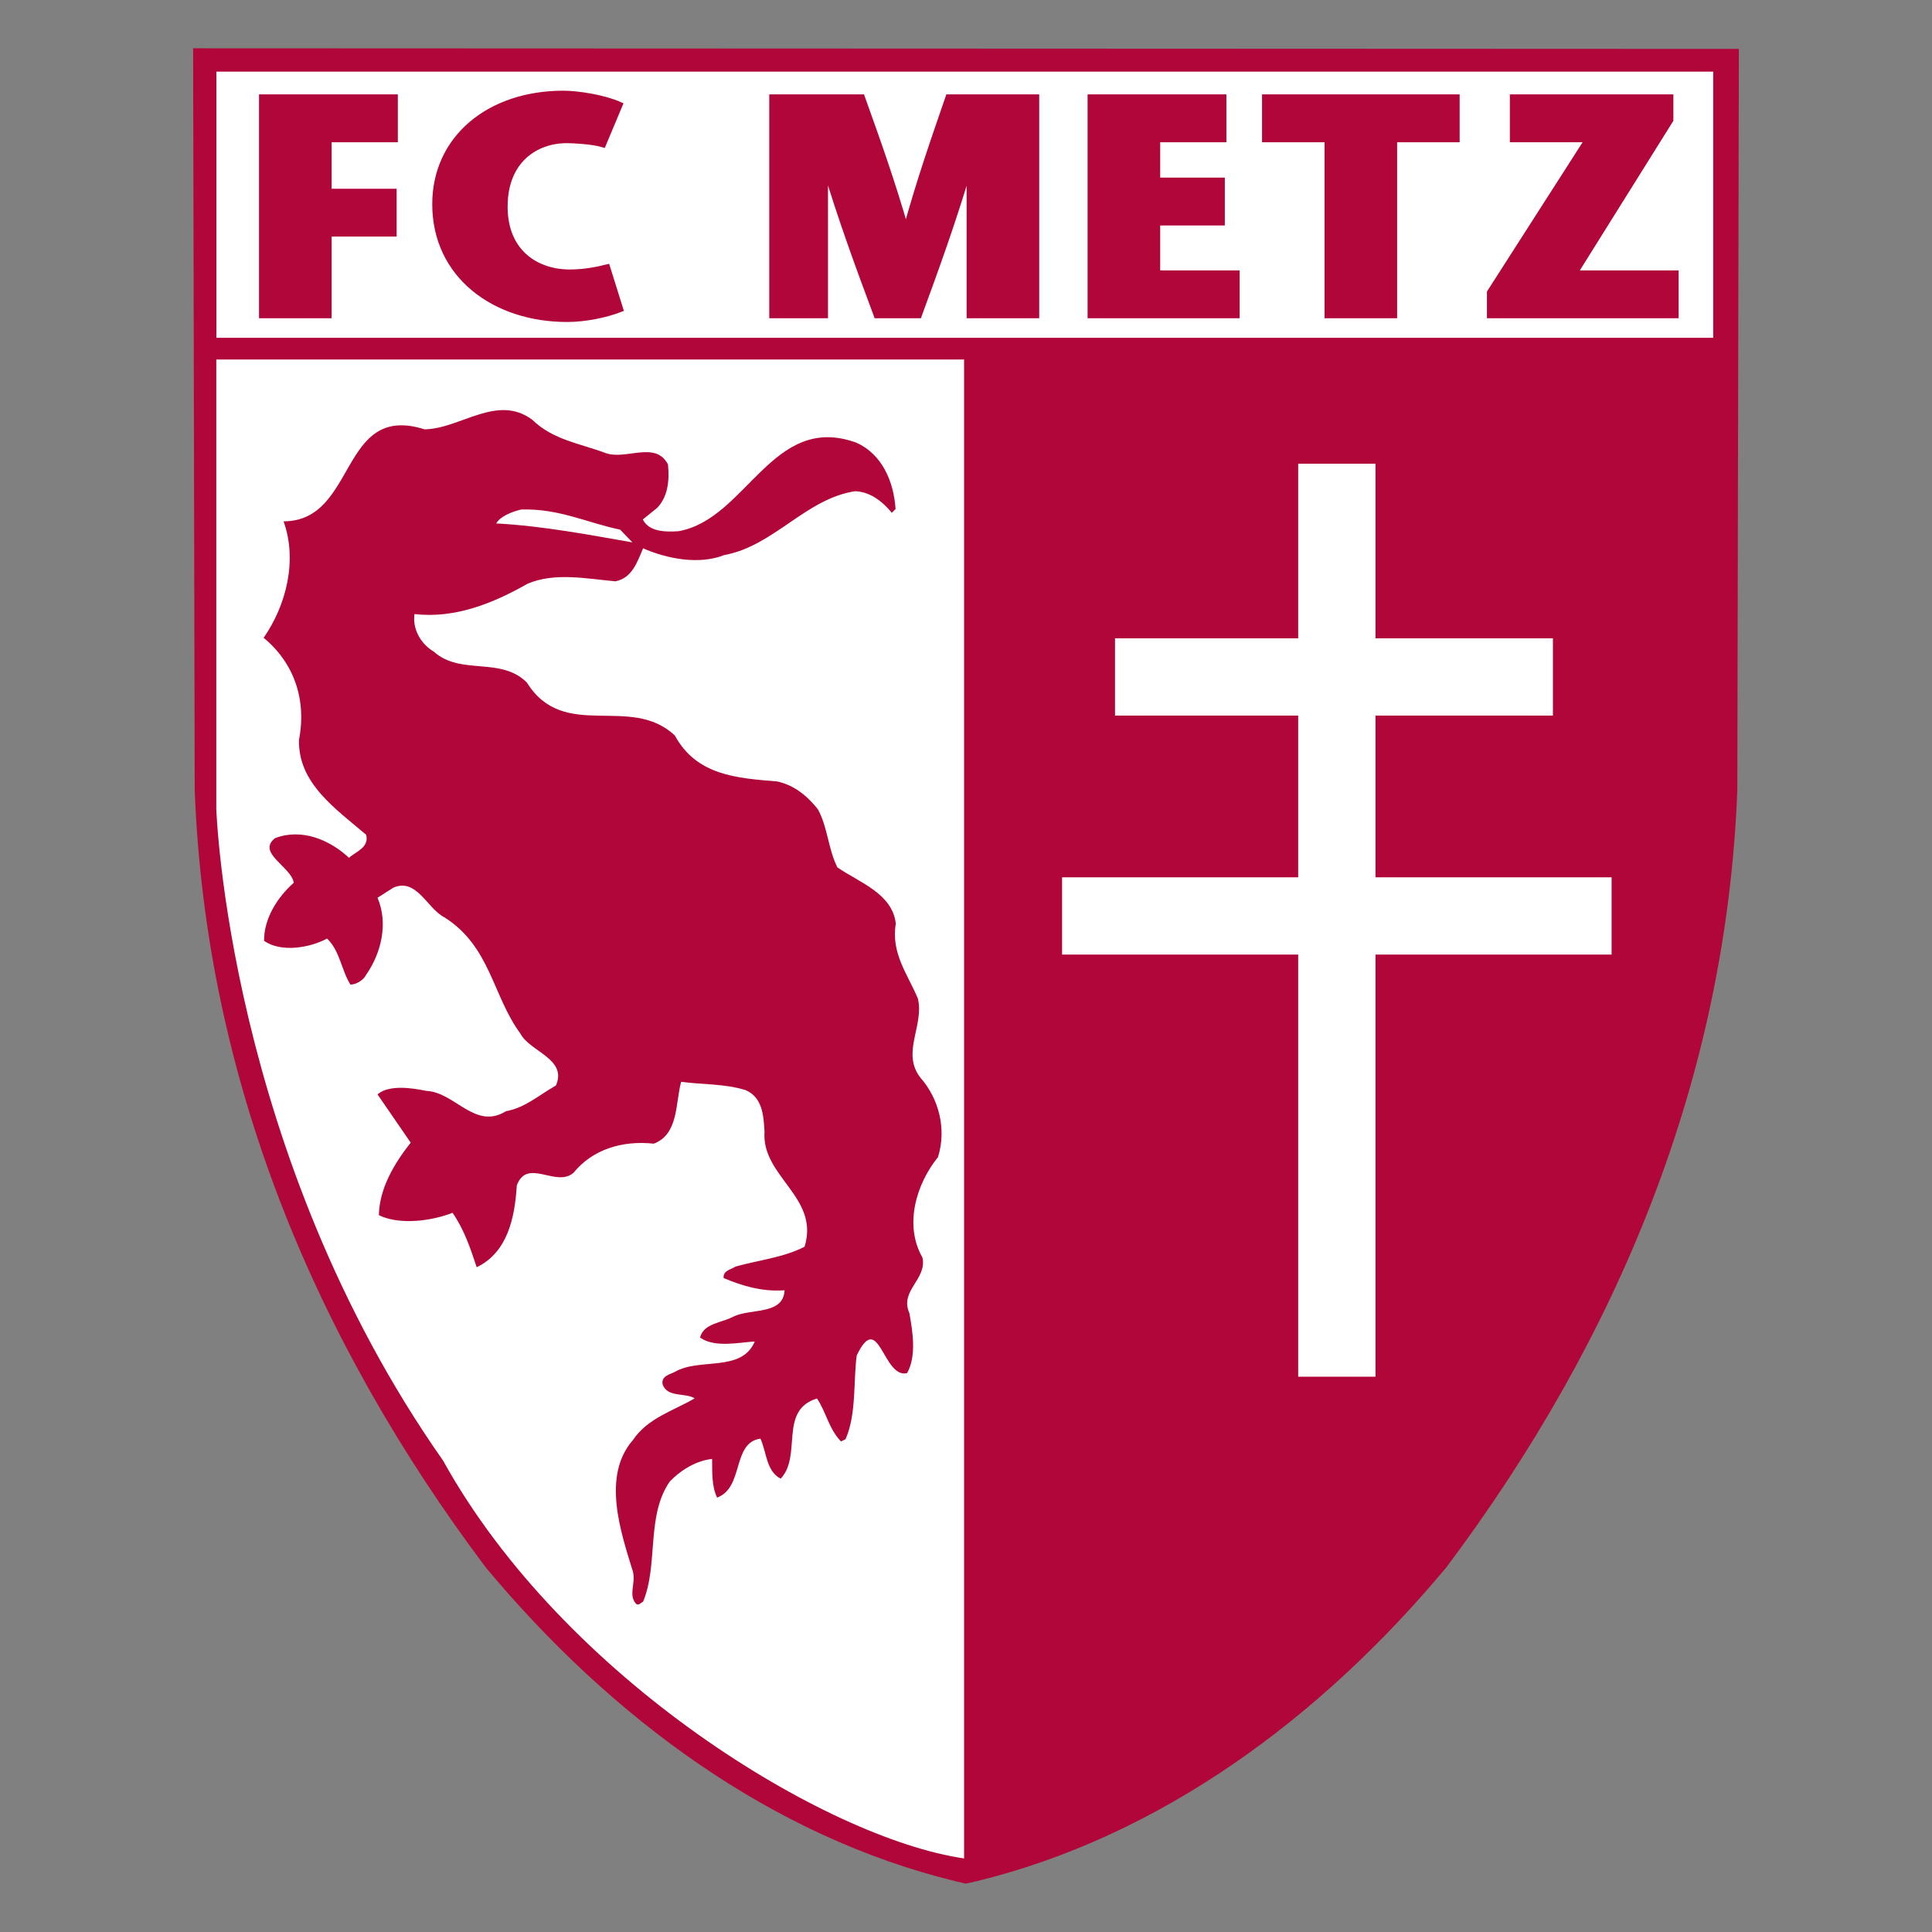 <?xml version="1.0" encoding="UTF-8" standalone="no"?>
<svg
   xmlns:dc="http://purl.org/dc/elements/1.1/"
   xmlns:cc="http://creativecommons.org/ns#"
   xmlns:rdf="http://www.w3.org/1999/02/22-rdf-syntax-ns#"
   xmlns:svg="http://www.w3.org/2000/svg"
   xmlns="http://www.w3.org/2000/svg"
   xmlns:sodipodi="http://sodipodi.sourceforge.net/DTD/sodipodi-0.dtd"
   xmlns:inkscape="http://www.inkscape.org/namespaces/inkscape"
   version="1.1"
   id="Layer_1"
   x="0px"
   y="0px"
   viewBox="0 0 1000 1000"
   xml:space="preserve"
   sodipodi:docname="Football Club de Metz.svg"
   width="1000"
   height="1000"
   inkscape:version="1.0.1 (3bc2e813f5, 2020-09-07)"><rect x="0" y="0" width="1000" height="1000" fill="#808080" stroke="none"/><defs
   id="defs39" /><sodipodi:namedview
   pagecolor="#ffffff"
   bordercolor="#666666"
   borderopacity="1"
   objecttolerance="10"
   gridtolerance="10"
   guidetolerance="10"
   inkscape:pageopacity="0"
   inkscape:pageshadow="2"
   inkscape:window-width="1920"
   inkscape:window-height="1017"
   id="namedview37"
   showgrid="false"
   inkscape:zoom="0.845"
   inkscape:cx="500"
   inkscape:cy="500"
   inkscape:window-x="-8"
   inkscape:window-y="-8"
   inkscape:window-maximized="1"
   inkscape:current-layer="Layer_1"
   inkscape:document-rotation="0" />
















<g
   id="g883"
   transform="matrix(2.879,0,0,2.879,-612.981,-157.841)"><path
     style="fill:#b1063a"
     d="m 388.506,393.033 c 32.822,-8.017 61.659,-29.105 84.426,-56.408 30.793,-41.039 50.327,-87.829 52.325,-139.739 l 0.277,-133.268 -277.914,-0.111 0.016,0.111 0.283,133.268 c 1.992,51.91 21.526,98.7 52.325,139.739 22.762,27.303 51.604,48.392 84.421,56.408 l 1.879,0.442 1.962,-0.442"
     id="path2" /><polyline
     style="fill:#ffffff"
     points="502.654,212.551 460.204,212.551 460.204,183.474 492.104,183.474 492.104,169.581   460.204,169.581 460.204,138.197 446.309,138.197 446.309,169.581 413.378,169.581 413.378,183.474 446.309,183.474   446.309,212.551 403.858,212.551 403.858,226.441 446.309,226.441 446.309,302.336 460.204,302.336 460.204,226.441   502.654,226.441 502.654,212.551 "
     id="polyline4" /><rect
     x="251.817"
     y="67.704"
     style="fill:#ffffff"
     width="269.104"
     height="47.853"
     id="rect6" /><path
     style="fill:#ffffff"
     d="M 386.24,388.94 V 119.459 H 251.801 v 80.792 c 0,0 2.018,61.962 40.776,117.176 21.764,39.283 69.012,67.955 93.663,71.513"
     id="path8" /><path
     style="fill:#b1063a"
     d="m 306.607,146.428 c 6.827,-0.222 12.043,2.45 17.793,3.614 l 2.214,2.294 c -8.073,-1.408 -16.146,-2.953 -24.481,-3.406 0.67,-1.234 2.703,-2.075 4.474,-2.502 z m 71.772,102.127 c -3.466,-4.47 0.71,-9.299 -0.438,-14.195 -1.822,-4.351 -4.87,-8.14 -3.975,-13.479 -0.612,-5.447 -6.636,-7.43 -10.498,-10.114 -1.673,-3.262 -1.719,-7.221 -3.531,-10.475 -1.941,-2.436 -4.284,-4.322 -7.29,-4.972 -7.249,-0.602 -14.488,-1.061 -18.396,-8.25 -8.006,-7.556 -19.919,1.185 -26.603,-9.522 -4.695,-4.729 -11.893,-1.233 -16.717,-5.548 -2.477,-1.475 -3.877,-4.19 -3.496,-6.783 7.249,0.863 14.184,-1.945 20.285,-5.426 4.891,-2.103 10.503,-0.937 15.832,-0.453 3.002,-0.579 3.923,-3.463 4.984,-5.932 4.258,1.861 10.009,3.027 14.627,1.197 8.856,-1.602 14.627,-10.133 23.493,-11.466 2.728,0.105 4.933,1.854 6.595,3.885 l 0.675,-0.691 c -0.329,-4.777 -2.296,-9.805 -7.1,-11.936 -15.08,-5.424 -19.642,13.744 -31.911,15.932 -2.585,0.17 -5.319,0.064 -6.436,-2.107 l 2.569,-2.078 c 1.89,-1.928 2.265,-4.809 1.961,-7.808 -2.24,-4.34 -7.522,-0.733 -11.224,-2.057 -4.526,-1.717 -9.453,-2.346 -13.18,-5.988 -6.333,-4.708 -12.949,1.65 -19.369,1.723 -15.348,-4.876 -12.094,16.524 -25.341,16.54 2.544,7.068 0.448,15.151 -3.583,20.936 5.375,4.442 7.774,10.972 6.358,18.356 -0.185,7.787 6.554,12.352 12.079,17.066 0.566,2.314 -1.879,3.027 -3.095,4.134 -3.449,-3.238 -8.526,-5.367 -13.283,-3.531 -3.388,2.631 2.919,5.148 3.362,8.016 -2.971,2.626 -5.386,6.478 -5.339,10.441 3.027,2.147 8.207,1.271 11.327,-0.406 2.348,2.296 2.522,5.565 4.196,8.278 0.953,-0.01 2.311,-0.71 2.847,-1.802 2.683,-3.856 3.99,-9.198 2.023,-13.816 l 2.847,-1.807 c 4.211,-1.825 6.049,3.753 9.211,5.35 8.248,5.227 8.629,14.103 13.623,20.869 1.673,3.265 8.521,4.552 6.389,9.354 -2.991,1.669 -5.555,4.021 -8.963,4.604 -5.556,3.481 -9.19,-3.444 -14.375,-3.65 -2.466,-0.52 -6.708,-1.153 -8.732,0.639 l 5.967,8.675 c -2.96,3.723 -5.643,8.264 -5.72,13.041 3.846,1.864 9.705,0.978 13.237,-0.432 2.085,2.98 3.218,6.384 4.346,9.787 5.565,-2.662 6.863,-8.959 7.208,-14.694 1.853,-5.076 7.105,0.464 10.21,-2.301 3.372,-4.14 8.675,-5.839 14.416,-5.221 4.484,-1.69 3.877,-7.28 4.922,-11.121 3.563,0.505 7.924,0.319 11.625,1.509 3.022,1.328 3.197,4.602 3.367,7.47 -0.592,8.063 9.968,11.76 7.197,20.672 -3.799,1.956 -8.299,2.415 -12.382,3.558 -0.819,0.556 -2.317,0.711 -2.163,2.075 3.151,1.328 6.858,2.512 10.951,2.193 -0.222,4.515 -6.111,3.207 -9.231,4.752 -2.034,1.112 -5.308,1.153 -5.962,3.748 2.615,1.884 6.971,0.875 9.839,0.71 -2.394,5.623 -9.937,2.843 -14.416,5.488 -0.813,0.423 -2.446,0.711 -2.157,2.214 0.85,2.446 4.114,1.452 5.761,2.523 -3.794,2.234 -8.423,3.511 -11.105,7.507 -5.664,6.481 -2.131,16.681 0,23.621 0.566,2.178 -0.906,4.242 0.618,5.859 0.541,0.272 0.809,-0.278 1.215,-0.423 2.79,-6.724 0.504,-15.435 4.809,-21.629 2.157,-2.208 4.871,-3.743 7.599,-4.047 0.031,2.456 -0.082,4.923 0.901,6.956 4.891,-1.833 2.615,-9.864 7.79,-10.606 1.123,2.451 1.03,5.864 3.64,7.198 3.908,-4.145 -0.417,-12.284 6.523,-14.416 1.663,2.441 2.111,5.437 4.319,7.733 l 0.819,-0.412 c 1.992,-4.531 1.38,-10.4 2.008,-15.05 4,-8.371 4.69,4.181 9.046,3.177 1.745,-3.027 1.009,-7.526 0.422,-10.791 -1.817,-4.078 3.213,-6.044 2.348,-9.998 -3.346,-5.839 -1.111,-13.228 2.796,-18.051 1.581,-5.072 0.149,-10.518 -3.171,-14.302"
     id="path10" /><polyline
     style="fill:#b1063a"
     points="283.779,79.743 271.875,79.743 271.875,89.418 283.563,89.418 283.563,96.7 271.875,96.7   271.875,111.381 260.142,111.381 260.142,72.453 283.779,72.453 283.779,79.743 "
     id="polyline12" /><polygon
     style="fill:none;stroke:#b1063a;stroke-width:1.318"
     points="283.779,72.453 283.779,79.743 271.875,79.743 271.875,89.418 283.563,89.418 283.563,96.7 271.875,96.7 271.875,111.381 260.142,111.381 260.142,72.453 "
     id="polygon14" /><path
     style="fill:#b1063a"
     d="m 324.267,110.328 c -2.168,0.832 -5.844,1.726 -9.396,1.726 -12.964,0 -23.586,-7.788 -23.586,-20.525 0,-11.785 9.679,-19.739 22.916,-19.739 2.559,0 7.172,0.723 9.952,1.946 l -2.888,6.889 c -1.89,-0.551 -5.339,-0.721 -6.451,-0.721 -5.617,0 -11.296,3.616 -11.296,12.073 0,8.286 5.73,11.957 11.847,11.957 2.507,0 4.84,-0.447 6.621,-0.891 l 2.281,7.285"
     id="path16" /><path
     style="fill:none;stroke:#b1063a;stroke-width:1.318"
     d="m 324.267,110.328 c -2.168,0.832 -5.844,1.726 -9.396,1.726 -12.964,0 -23.586,-7.788 -23.586,-20.525 0,-11.785 9.679,-19.739 22.916,-19.739 2.559,0 7.172,0.723 9.952,1.946 l -2.888,6.889 c -1.89,-0.551 -5.339,-0.721 -6.451,-0.721 -5.617,0 -11.296,3.616 -11.296,12.073 0,8.286 5.73,11.957 11.847,11.957 2.507,0 4.84,-0.447 6.621,-0.891 z"
     id="path18" /><path
     style="fill:#b1063a"
     d="M 399.091,111.381 H 387.358 V 84.13 h -0.113 c -2.996,10.182 -6.111,18.743 -9.231,27.251 h -7.394 c -3.171,-8.508 -6.338,-17.069 -9.4,-27.251 h -0.104 v 27.251 h -9.242 V 72.453 h 15.91 c 2.666,7.45 5.339,14.846 7.949,23.972 h 0.118 c 2.502,-9.126 5.112,-16.521 7.671,-23.972 h 15.569 v 38.928"
     id="path20" /><path
     style="fill:none;stroke:#b1063a;stroke-width:1.318"
     d="M 399.091,111.381 H 387.358 V 84.13 h -0.113 c -2.996,10.182 -6.111,18.743 -9.231,27.251 h -7.394 c -3.171,-8.508 -6.338,-17.069 -9.4,-27.251 h -0.104 v 27.251 h -9.242 V 72.453 h 15.91 c 2.666,7.45 5.339,14.846 7.949,23.972 h 0.118 c 2.502,-9.126 5.112,-16.521 7.671,-23.972 h 15.569 z"
     id="path22" /><polyline
     style="fill:#b1063a"
     points="432.742,79.743 420.839,79.743 420.839,87.415 432.459,87.415 432.459,94.702   420.839,94.702 420.839,104.102 435.126,104.102 435.126,111.381 409.105,111.381 409.105,72.453 432.742,72.453 432.742,79.743 "
     id="polyline24" /><polygon
     style="fill:none;stroke:#b1063a;stroke-width:1.318"
     points="409.105,111.381 409.105,72.453 432.742,72.453 432.742,79.743 420.839,79.743 420.839,87.415 432.459,87.415 432.459,94.702 420.839,94.702 420.839,104.102 435.126,104.102 435.126,111.381 "
     id="polygon26" /><polyline
     style="fill:#b1063a"
     points="451.709,111.381 451.709,79.743 440.47,79.743 440.47,72.453 474.677,72.453   474.677,79.743 463.438,79.743 463.438,111.381 451.709,111.381 "
     id="polyline28" /><polygon
     style="fill:none;stroke:#b1063a;stroke-width:1.318"
     points="451.709,79.743 440.47,79.743 440.47,72.453 474.677,72.453 474.677,79.743 463.438,79.743 463.438,111.381 451.709,111.381 "
     id="polygon30" /><polyline
     style="fill:#b1063a"
     points="513.101,76.351 495.75,104.102 514.048,104.102 514.048,111.381 480.901,111.381   480.901,107.433 498.644,79.743 485.02,79.743 485.02,72.453 513.101,72.453 513.101,76.351 "
     id="polyline32" /><polygon
     style="fill:none;stroke:#b1063a;stroke-width:1.318"
     points="513.101,72.453 513.101,76.351 495.75,104.102 514.048,104.102 514.048,111.381 480.901,111.381 480.901,107.433 498.644,79.743 485.02,79.743 485.02,72.453 "
     id="polygon34" /></g>
</svg>
